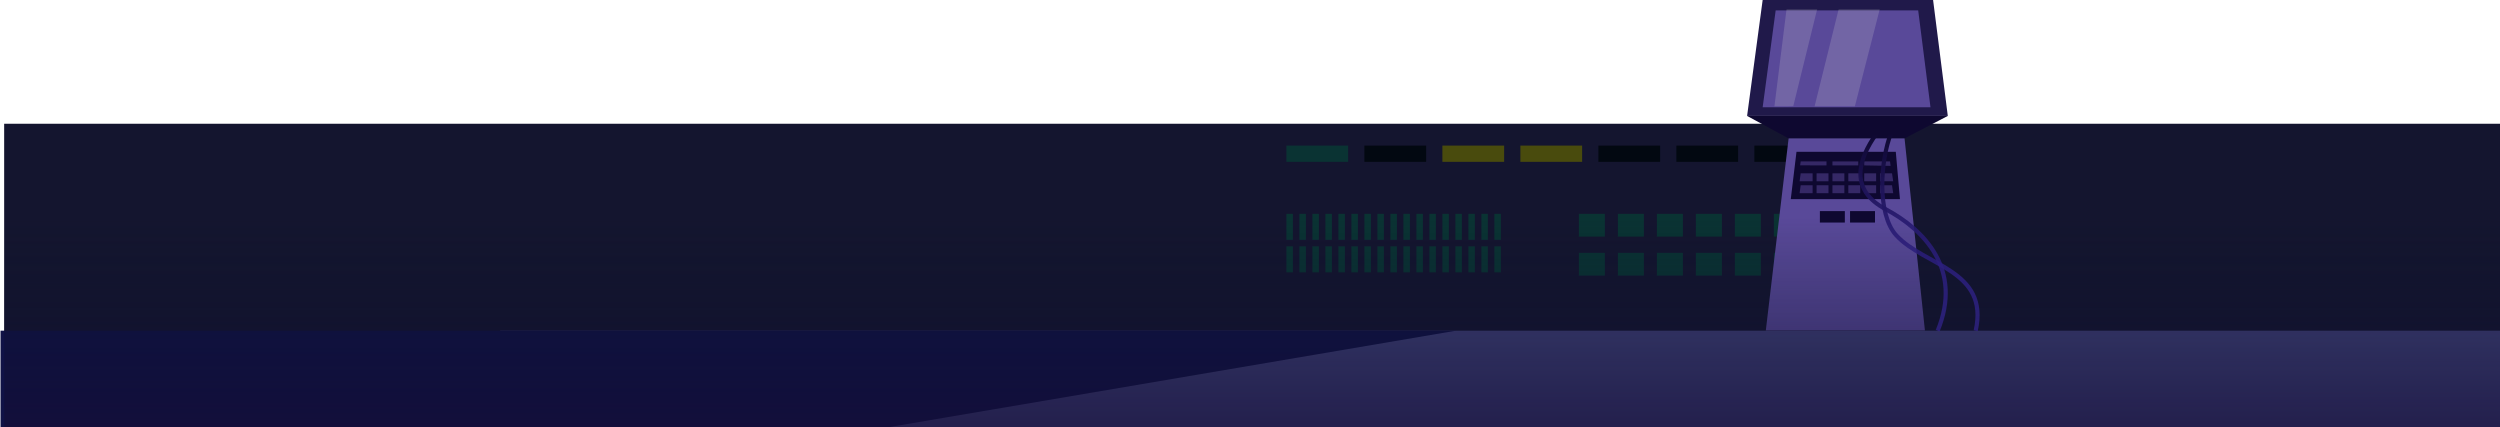 <svg width="2404" height="411" viewBox="0 0 2404 411" fill="none" xmlns="http://www.w3.org/2000/svg">
<rect x="4" y="118.999" width="2400" height="214" fill="#14152F"/>
<rect x="481" y="317.999" width="1923" height="93" fill="#41427A"/>
<path d="M1400 317.999L853.203 410.999H0.5V317.999H1400Z" fill="#101246"/>
<rect x="1518.25" y="205.624" width="25" height="21.875" fill="#0A3333"/>
<rect x="1555.75" y="205.624" width="25" height="21.875" fill="#0A3333"/>
<rect x="1593.25" y="205.624" width="25" height="21.875" fill="#0A3333"/>
<rect x="1630.75" y="205.624" width="25" height="21.875" fill="#0A3333"/>
<rect x="1668.25" y="205.624" width="25" height="21.875" fill="#0A3333"/>
<rect x="1705.75" y="205.624" width="25" height="21.875" fill="#0A3333"/>
<rect x="1518.25" y="243.124" width="25" height="21.875" fill="#0A3333"/>
<rect x="1555.75" y="243.124" width="25" height="21.875" fill="#0A3333"/>
<rect x="1593.25" y="243.124" width="25" height="21.875" fill="#0A3333"/>
<rect x="1630.75" y="243.124" width="25" height="21.875" fill="#0A3333"/>
<rect x="1668.25" y="243.124" width="25" height="21.875" fill="#0A3333"/>
<rect x="1705.75" y="243.124" width="25" height="21.875" fill="#0A3333"/>
<rect x="1237" y="205.624" width="6.25" height="25" fill="#0A3333"/>
<rect x="1249.5" y="205.624" width="6.25" height="25" fill="#0A3333"/>
<rect x="1262" y="205.624" width="6.25" height="25" fill="#0A3333"/>
<rect x="1274.5" y="205.624" width="6.25" height="25" fill="#0A3333"/>
<rect x="1287" y="205.624" width="6.25" height="25" fill="#0A3333"/>
<rect x="1299.5" y="205.624" width="6.25" height="25" fill="#0A3333"/>
<rect x="1312" y="205.624" width="6.25" height="25" fill="#0A3333"/>
<rect x="1324.5" y="205.624" width="6.25" height="25" fill="#0A3333"/>
<rect x="1337" y="205.624" width="6.25" height="25" fill="#0A3333"/>
<rect x="1349.5" y="205.624" width="6.25" height="25" fill="#0A3333"/>
<rect x="1362" y="205.624" width="6.25" height="25" fill="#0A3333"/>
<rect x="1374.5" y="205.624" width="6.25" height="25" fill="#0A3333"/>
<rect x="1387" y="205.624" width="6.25" height="25" fill="#0A3333"/>
<rect x="1399.5" y="205.624" width="6.25" height="25" fill="#0A3333"/>
<rect x="1412" y="205.624" width="6.25" height="25" fill="#0A3333"/>
<rect x="1424.5" y="205.624" width="6.25" height="25" fill="#0A3333"/>
<rect x="1437" y="205.624" width="6.25" height="25" fill="#0A3333"/>
<rect x="1237" y="236.874" width="6.25" height="25" fill="#0A3333"/>
<rect x="1249.5" y="236.874" width="6.25" height="25" fill="#0A3333"/>
<rect x="1262" y="236.874" width="6.25" height="25" fill="#0A3333"/>
<rect x="1274.5" y="236.874" width="6.25" height="25" fill="#0A3333"/>
<rect x="1287" y="236.874" width="6.25" height="25" fill="#0A3333"/>
<rect x="1299.5" y="236.874" width="6.25" height="25" fill="#0A3333"/>
<rect x="1312" y="236.874" width="6.25" height="25" fill="#0A3333"/>
<rect x="1324.5" y="236.874" width="6.25" height="25" fill="#0A3333"/>
<rect x="1337" y="236.874" width="6.25" height="25" fill="#0A3333"/>
<rect x="1349.5" y="236.874" width="6.25" height="25" fill="#0A3333"/>
<rect x="1362" y="236.874" width="6.25" height="25" fill="#0A3333"/>
<rect x="1374.5" y="236.874" width="6.25" height="25" fill="#0A3333"/>
<rect x="1387" y="236.874" width="6.25" height="25" fill="#0A3333"/>
<rect x="1399.5" y="236.874" width="6.25" height="25" fill="#0A3333"/>
<rect x="1412" y="236.874" width="6.25" height="25" fill="#0A3333"/>
<rect x="1424.5" y="236.874" width="6.25" height="25" fill="#0A3333"/>
<rect x="1437" y="236.874" width="6.25" height="25" fill="#0A3333"/>
<rect x="1237" y="139.999" width="59.375" height="15.625" fill="#0A3333"/>
<rect x="1312" y="139.999" width="59.375" height="15.625" fill="#020811"/>
<rect x="1387" y="139.999" width="59.375" height="15.625" fill="#494B0D"/>
<rect x="1462" y="139.999" width="59.375" height="15.625" fill="#494B0D"/>
<rect x="1537" y="139.999" width="59.375" height="15.625" fill="#020811"/>
<rect x="1612" y="139.999" width="59.375" height="15.625" fill="#020811"/>
<rect x="1687" y="139.999" width="59.375" height="15.625" fill="#020811"/>
<path d="M1694.97 0H1858.86L1873 111.474H1680L1694.97 0Z" fill="#20194A"/>
<path d="M1707.49 9.983H1844.53L1856.36 103.155H1694.97L1707.49 9.983Z" fill="#594999"/>
<path d="M1719.93 133.103H1831.41L1873 111.474H1680L1719.93 133.103Z" fill="#0E0830"/>
<path d="M1719.93 133.103H1831.41L1851 317.784H1698L1719.93 133.103Z" fill="#594999"/>
<mask id="mask0_250_374" style="mask-type:alpha" maskUnits="userSpaceOnUse" x="1690" y="9" width="162" height="94">
<path d="M1702.52 9H1839.56L1851.39 102.172H1690L1702.52 9Z" fill="#594999"/>
</mask>
<g mask="url(#mask0_250_374)">
<path fill-rule="evenodd" clip-rule="evenodd" d="M1811.6 -7L1774.79 136.798L1732.89 150.829L1769.87 1.544L1811.6 -7ZM1749.17 1.57L1724.36 102.261L1706.03 104.441L1719.88 -6.717L1749.17 1.57Z" fill="#D9D9D9" fill-opacity="0.2"/>
</g>
<rect x="1750" y="203" width="24" height="11" fill="#0E0830"/>
<rect x="1779" y="203" width="24" height="11" fill="#0E0830"/>
<path d="M1727.5 146H1823L1827 191.5H1722L1727.5 146Z" fill="#0E0830"/>
<path d="M1731.54 155.228H1756.36V159.046L1731 159L1731.54 155.228Z" fill="#352866"/>
<path d="M1762.09 155.228H1786.91V159.046H1762.09V155.228Z" fill="#352866"/>
<path d="M1792.64 155.228H1817.45L1818 159.5L1792.64 159.046V155.228Z" fill="#352866"/>
<path d="M1731.54 166.682H1743V174.318H1730.5L1731.54 166.682Z" fill="#352866"/>
<path d="M1746.82 166.682H1758.27V174.318H1746.82V166.682Z" fill="#352866"/>
<path d="M1762.09 166.682H1773.54V174.318H1762.09V166.682Z" fill="#352866"/>
<path d="M1777.36 166.682H1788.82V174.318H1777.36V166.682Z" fill="#352866"/>
<path d="M1792.64 166.682H1804.09V174.318H1792.64V166.682Z" fill="#352866"/>
<path d="M1807.91 166.682H1819.36L1820.5 174.318H1807.91V166.682Z" fill="#352866"/>
<path d="M1731.54 178.136H1743V185.773H1730.5L1731.54 178.136Z" fill="#352866"/>
<path d="M1746.82 178.136H1758.27V185.773H1746.82V178.136Z" fill="#352866"/>
<path d="M1762.09 178.136H1773.54V185.773H1762.09V178.136Z" fill="#352866"/>
<path d="M1777.36 178.136H1788.82V185.773H1777.36V178.136Z" fill="#352866"/>
<path d="M1792.64 178.136H1804.09V185.773H1792.64V178.136Z" fill="#352866"/>
<path d="M1807.91 178.136H1819.36L1820.5 185.773H1807.91V178.136Z" fill="#352866"/>
<path d="M1818.41 128C1807.91 154.904 1804.85 206 1823.4 226.259C1850.74 256.115 1912.89 259.346 1899.83 318" stroke="url(#paint0_linear_250_374)" stroke-width="4"/>
<path d="M1804.8 128C1785.37 154.975 1779.3 183.102 1813.29 201.193C1850.49 220.986 1887.44 259.191 1863.27 318" stroke="url(#paint1_linear_250_374)" stroke-width="4"/>
<rect x="4" y="209" width="2400" height="205" fill="url(#paint2_linear_250_374)"/>
<defs>
<linearGradient id="paint0_linear_250_374" x1="1855.8" y1="128" x2="1855.8" y2="318" gradientUnits="userSpaceOnUse">
<stop stop-color="#0E0830"/>
<stop offset="1" stop-color="#442EBC" stop-opacity="0.75"/>
</linearGradient>
<linearGradient id="paint1_linear_250_374" x1="1830" y1="128" x2="1830" y2="318" gradientUnits="userSpaceOnUse">
<stop stop-color="#0E0830"/>
<stop offset="1" stop-color="#442EBC" stop-opacity="0.75"/>
</linearGradient>
<linearGradient id="paint2_linear_250_374" x1="1204" y1="209" x2="1204" y2="414" gradientUnits="userSpaceOnUse">
<stop stop-color="#071326" stop-opacity="0"/>
<stop offset="1" stop-color="#140C35" stop-opacity="0.66"/>
</linearGradient>
</defs>
</svg>
